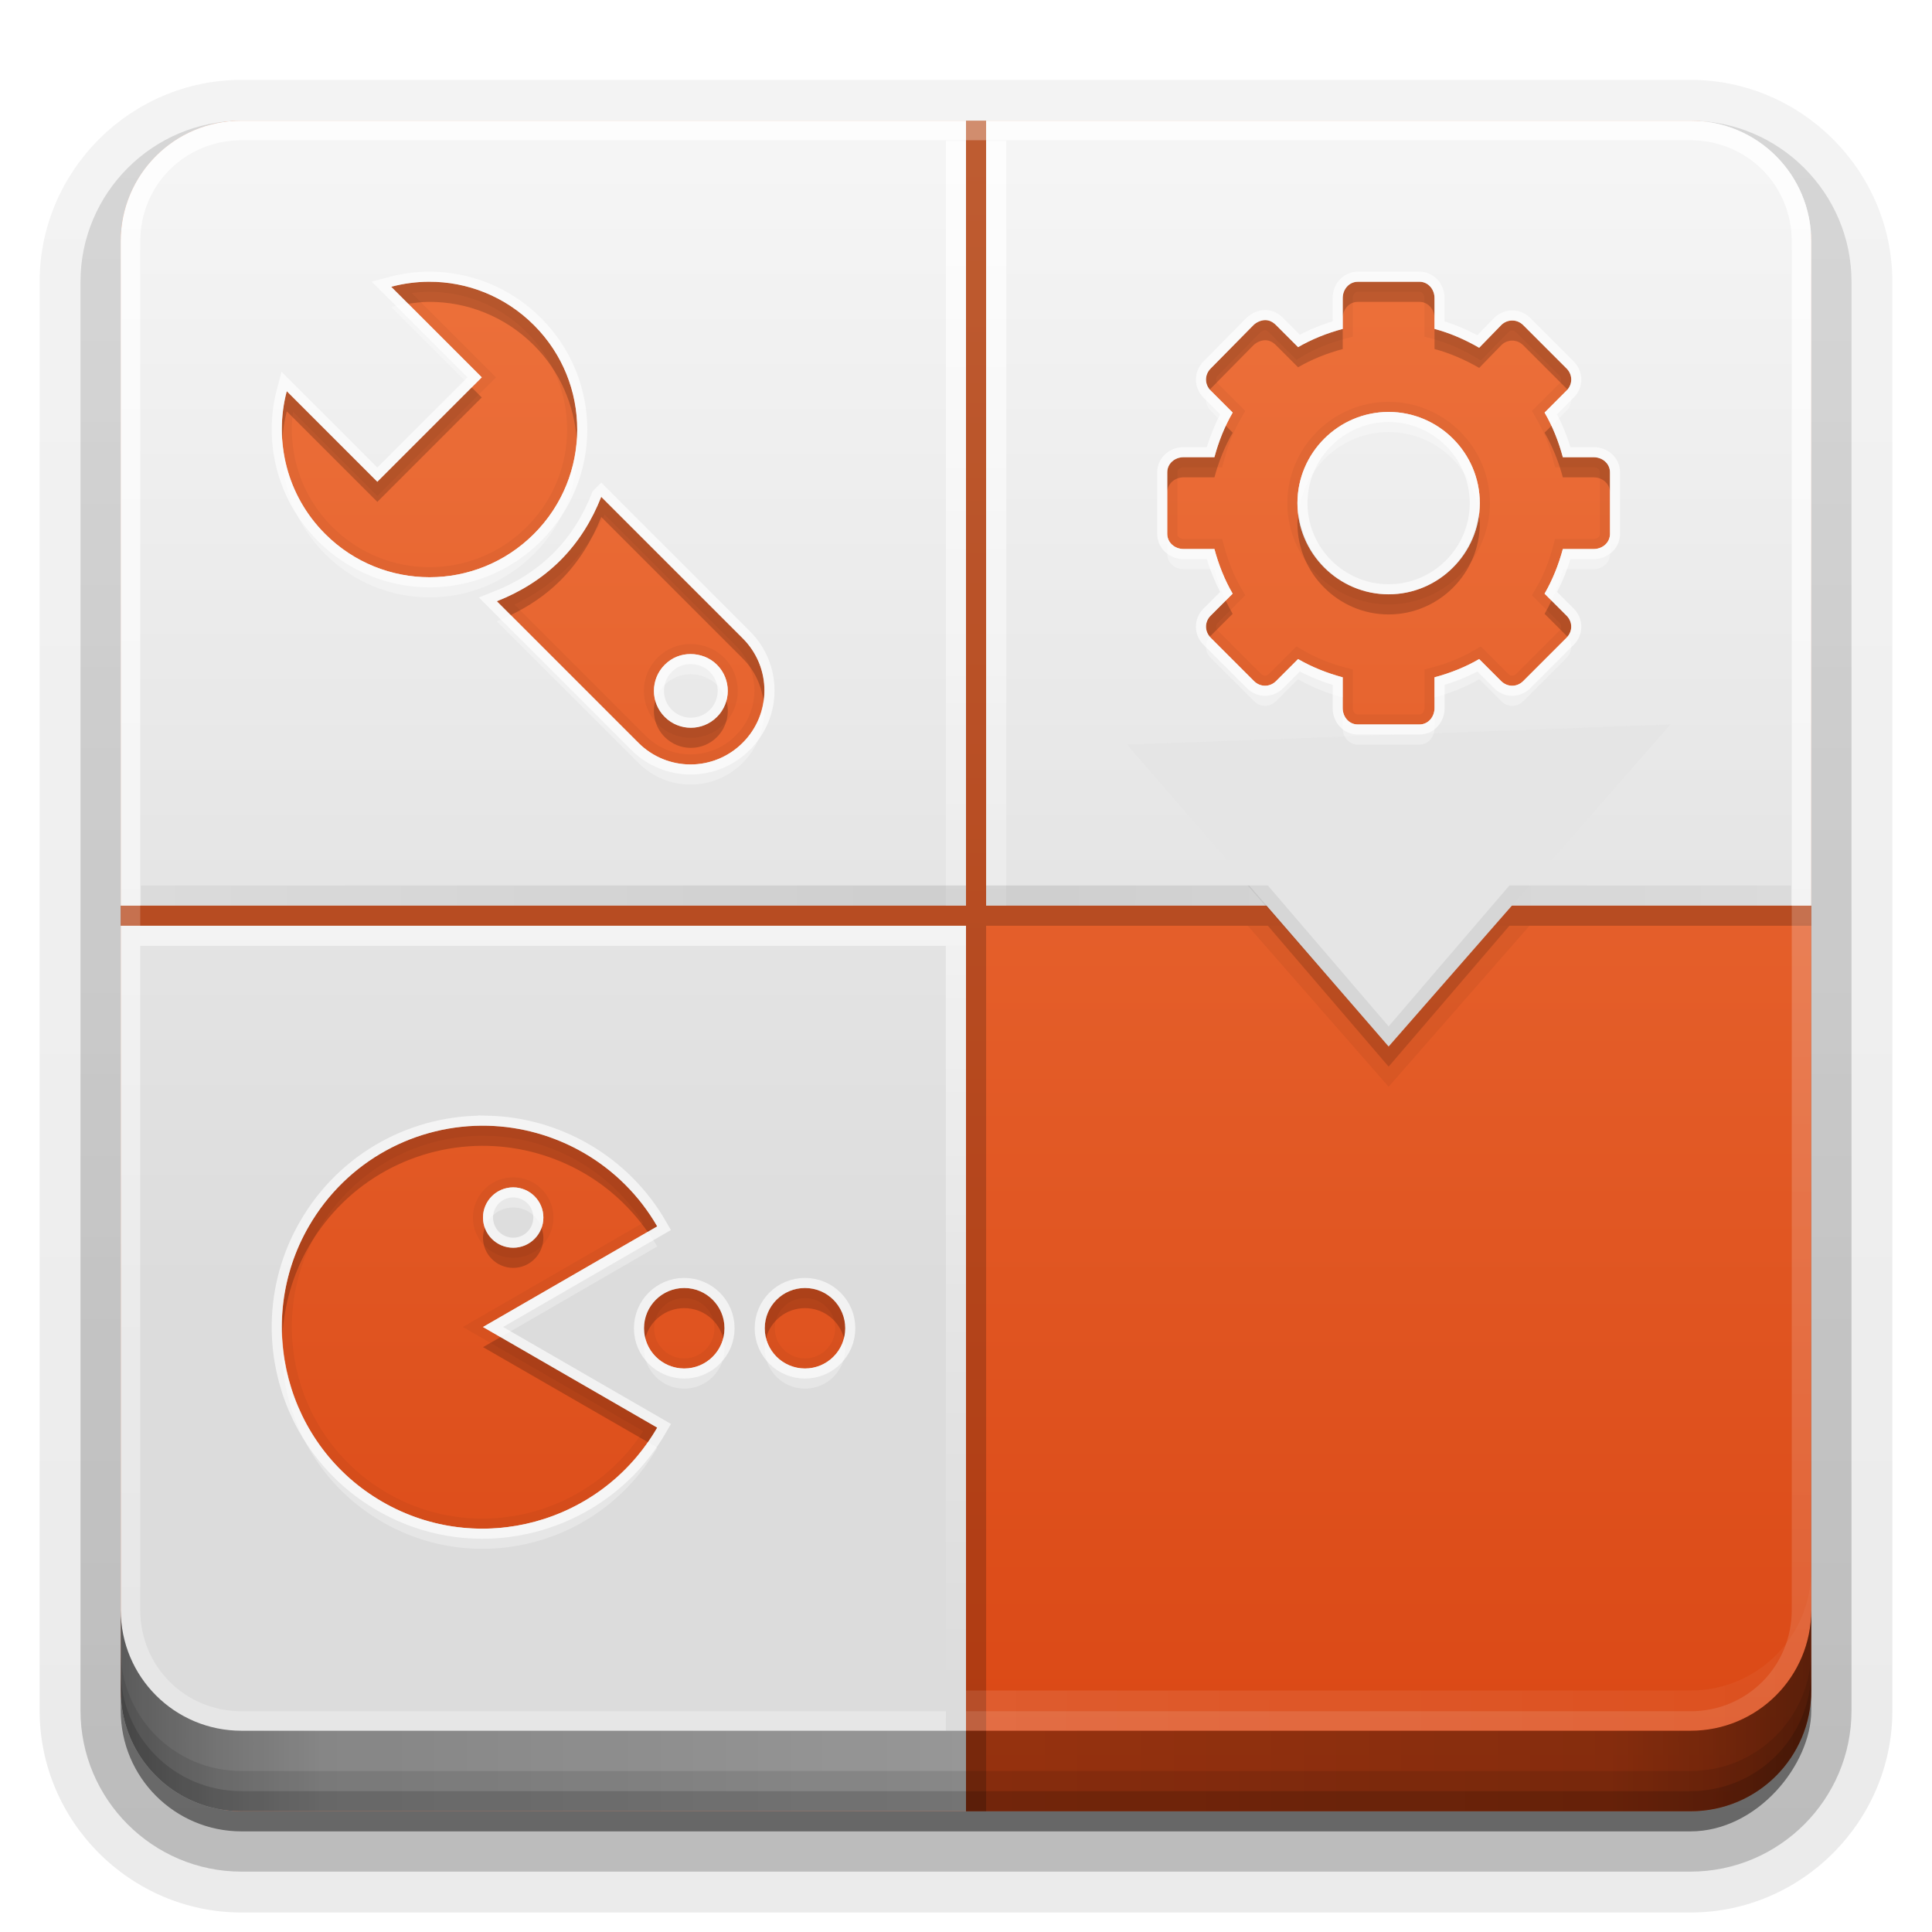 <?xml version="1.0" encoding="UTF-8" standalone="no"?>
<!-- Created with Inkscape (http://www.inkscape.org/) -->
<svg id="svg2408" xmlns:rdf="http://www.w3.org/1999/02/22-rdf-syntax-ns#" xmlns="http://www.w3.org/2000/svg" height="96" width="96" version="1.0" xmlns:cc="http://creativecommons.org/ns#" xmlns:xlink="http://www.w3.org/1999/xlink" xmlns:dc="http://purl.org/dc/elements/1.1/">
 <defs id="defs2410">
  <linearGradient id="ButtonShadow" y2="7.016" gradientUnits="userSpaceOnUse" x2="45.448" gradientTransform="scale(1.006 .994)" y1="92.54" x1="45.448">
   <stop id="stop3750" offset="0"/>
   <stop id="stop3752" style="stop-opacity:.588" offset="1"/>
  </linearGradient>
  <filter id="filter3174" color-interpolation-filters="sRGB">
   <feGaussianBlur id="feGaussianBlur3176" stdDeviation="1.71"/>
  </filter>
  <filter id="filter3794" height="1.384" width="1.384" color-interpolation-filters="sRGB" y="-.192" x="-.192">
   <feGaussianBlur id="feGaussianBlur3796" stdDeviation="5.28"/>
  </filter>
  <linearGradient id="linearGradient3613" y2="138.66" gradientUnits="userSpaceOnUse" x2="48" y1="20.221" x1="48">
   <stop id="stop3739" style="stop-color:#fff" offset="0"/>
   <stop id="stop3741" style="stop-color:#fff;stop-opacity:0" offset="1"/>
  </linearGradient>
  <linearGradient id="ButtonShadow-0" y2="7.016" gradientUnits="userSpaceOnUse" x2="45.448" gradientTransform="matrix(1.006 0 0 .994 100 0)" y1="92.54" x1="45.448">
   <stop id="stop3750-8" offset="0"/>
   <stop id="stop3752-5" style="stop-opacity:.588" offset="1"/>
  </linearGradient>
  <linearGradient id="linearGradient3780" y2="90.239" xlink:href="#ButtonShadow-0" gradientUnits="userSpaceOnUse" x2="32.251" gradientTransform="matrix(1.024 0 0 1.012 -1.143 -98.071)" y1="6.132" x1="32.251"/>
  <linearGradient id="linearGradient3721" y2="90.239" xlink:href="#ButtonShadow-0" gradientUnits="userSpaceOnUse" x2="32.251" gradientTransform="translate(0,-97)" y1="6.132" x1="32.251"/>
  <clipPath id="clipPath4355">
   <rect id="rect4357" style="fill:#fff" rx="6" ry="6" height="80" width="84" y="6" x="6"/>
  </clipPath>
  <radialGradient id="radialGradient4375" gradientUnits="userSpaceOnUse" cy="87.792" cx="48" gradientTransform="matrix(1 -6.7115e-8 8.4282e-8 1.256 110 -24.506)" r="42">
   <stop id="stop4369" style="stop-color:#fff;stop-opacity:.718" offset="0"/>
   <stop id="stop4371" style="stop-color:#fff" offset="1"/>
  </radialGradient>
  <linearGradient id="linearGradient3228" y2="88" spreadMethod="reflect" gradientUnits="userSpaceOnUse" x2="48" y1="88" x1="90">
   <stop id="stop3894" style="stop-opacity:.588" offset="0"/>
   <stop id="stop3896" style="stop-opacity:.471" offset=".118"/>
   <stop id="stop3898" style="stop-opacity:.392" offset=".238"/>
   <stop id="stop3900" style="stop-opacity:.314" offset="1"/>
  </linearGradient>
  <linearGradient id="linearGradient3083" y2="5.988" gradientUnits="userSpaceOnUse" x2="48" y1="90" x1="48">
   <stop id="stop3702-1" style="stop-color:#da4714" offset="0"/>
   <stop id="stop3704-1" style="stop-color:#ee743e" offset="1"/>
  </linearGradient>
  <linearGradient id="linearGradient3049" y2="5.988" gradientUnits="userSpaceOnUse" x2="48" gradientTransform="translate(-190)" y1="90" x1="48">
   <stop id="stop3702-6" style="stop-color:#73004b" offset="0"/>
   <stop id="stop3704-2" style="stop-color:#a20069" offset="1"/>
  </linearGradient>
  <linearGradient id="linearGradient3957" y2="44.652" spreadMethod="reflect" gradientUnits="userSpaceOnUse" x2="119.61" y1="44.5" x1="48">
   <stop id="stop3953" offset="0"/>
   <stop id="stop3955" style="stop-opacity:0" offset="1"/>
  </linearGradient>
  <linearGradient id="linearGradient3944" y2="44" xlink:href="#linearGradient4384-9" gradientUnits="userSpaceOnUse" x2="46" gradientTransform="translate(1,40)" y1="7" x1="46"/>
  <linearGradient id="linearGradient4384-9">
   <stop id="stop4386-6" style="stop-color:#fff" offset="0"/>
   <stop id="stop4388-2" style="stop-color:#fff;stop-opacity:0" offset="1"/>
  </linearGradient>
  <linearGradient id="linearGradient3940" y2="61" xlink:href="#linearGradient4384-9" gradientUnits="userSpaceOnUse" x2="46" gradientTransform="translate(3)" y1="7" x1="46"/>
  <linearGradient id="linearGradient3936" y2="61" xlink:href="#linearGradient4384-9" gradientUnits="userSpaceOnUse" x2="46" gradientTransform="translate(1)" y1="7" x1="46"/>
  <linearGradient id="linearGradient3926" y2="128" xlink:href="#linearGradient4384-9" gradientUnits="userSpaceOnUse" x2="50" y1="8" x1="50"/>
  <linearGradient id="linearGradient3868" y2="8" xlink:href="#linearGradient3856-9" gradientUnits="userSpaceOnUse" x2="72" y1="64" x1="72"/>
  <linearGradient id="linearGradient3856-9">
   <stop id="stop3858-8" style="stop-color:#dcdcdc" offset="0"/>
   <stop id="stop3860-1" style="stop-color:#f5f5f5" offset="1"/>
  </linearGradient>
  <linearGradient id="linearGradient4390" y2="-40" xlink:href="#linearGradient4384-9" gradientUnits="userSpaceOnUse" x2="48" gradientTransform="matrix(1,0,0,-1,0,92)" y1="88" x1="48"/>
  <linearGradient id="linearGradient4429" y2="82.455" xlink:href="#linearGradient4384-9" spreadMethod="reflect" gradientUnits="userSpaceOnUse" x2="112.12" y1="82" x1="48"/>
  <linearGradient id="linearGradient3973-5" y2="16.639" xlink:href="#linearGradient3856-9" gradientUnits="userSpaceOnUse" x2="71.15" gradientTransform="translate(0,70)" y1="88.221" x1="71.15"/>
  <linearGradient id="linearGradient4281" y2="16.639" xlink:href="#linearGradient3856-9" gradientUnits="userSpaceOnUse" x2="71.15" gradientTransform="matrix(.81 0 0 .81 61.984 12.721)" y1="88.221" x1="71.15"/>
  <linearGradient id="linearGradient3960" y2="8" xlink:href="#linearGradient3856-9" gradientUnits="userSpaceOnUse" x2="72" gradientTransform="translate(0,110)" y1="64" x1="72"/>
  <clipPath id="clipPath3981">
   <path id="path3983" style="display:block;fill:#f0f" d="m21.312 14c-0.629 0.003-1.263 0.087-1.875 0.25l4.5 4.5-5.188 5.188-4.5-4.5c-0.652 2.449-0.015 5.173 1.906 7.094 2.869 2.869 7.506 2.869 10.375 0s2.869-7.506 0-10.375c-1.44-1.441-3.331-2.166-5.219-2.157zm46.156 0c-0.433 0-0.75 0.372-0.75 0.812v1.531c-0.773 0.207-1.541 0.513-2.218 0.907l-1.094-1.094c-0.156-0.156-0.33-0.248-0.531-0.25s-0.441 0.097-0.594 0.25l-2.125 2.156c-0.306 0.306-0.311 0.782 0 1.094l1.094 1.094c-0.394 0.677-0.7 1.445-0.906 2.219h-1.531c-0.44 0-0.812 0.317-0.812 0.75v3.062c0 0.433 0.372 0.75 0.812 0.75h1.531c0.207 0.773 0.513 1.541 0.907 2.218l-1.094 1.094c-0.311 0.311-0.306 0.788 0 1.094l2.156 2.156c0.306 0.306 0.782 0.311 1.094 0l1.094-1.094c0.677 0.394 1.445 0.7 2.219 0.906v1.531c0 0.44 0.317 0.812 0.75 0.812h3.062c0.433 0 0.75-0.372 0.75-0.812v-1.531c0.773-0.207 1.541-0.513 2.218-0.907l1.094 1.094c0.311 0.311 0.788 0.306 1.094 0l2.156-2.156c0.306-0.306 0.311-0.782 0-1.094l-1.094-1.094c0.394-0.677 0.7-1.445 0.906-2.219h1.531c0.44 0 0.812-0.317 0.812-0.75v-3.062c0-0.433-0.372-0.75-0.812-0.75h-1.531c-0.207-0.773-0.513-1.541-0.907-2.218l1.094-1.094c0.311-0.311 0.306-0.788 0-1.094l-2.156-2.156c-0.306-0.306-0.782-0.311-1.094 0l-1.094 1.125c-0.677-0.394-1.445-0.731-2.219-0.938v-1.531c0-0.44-0.317-0.812-0.75-0.812h-3.062zm1.532 6.469c2.492 0 4.531 2.039 4.531 4.531 0 2.492-2.039 4.531-4.531 4.531-2.492 0-4.531-2.039-4.531-4.531 0-2.492 2.039-4.531 4.531-4.531zm-39.125 4.219c-0.448 1.141-1.109 2.234-2.031 3.156-0.922 0.922-2.015 1.583-3.156 2.031l7.031 7.031c1.439 1.439 3.749 1.439 5.188 0s1.439-3.749 0-5.188l-7.031-7.03zm4.437 7.812c0.47 0 0.954 0.173 1.312 0.531 0.717 0.717 0.717 1.877 0 2.594-0.717 0.717-1.877 0.717-2.594 0-0.717-0.717-0.717-1.877 0-2.594 0.359-0.358 0.811-0.531 1.281-0.531zm-10.062 23.438c-3.546-0.092-7.008 1.712-8.906 5-2.762 4.782-1.127 10.926 3.656 13.687 4.783 2.761 10.895 1.095 13.656-3.688l-8.656-5 8.656-5c-0.877-1.521-2.136-2.779-3.656-3.657-1.495-0.863-3.138-1.302-4.75-1.343zm1.25 3.062c0.828 0 1.5 0.672 1.5 1.5s-0.672 1.5-1.5 1.5-1.5-0.672-1.5-1.5 0.672-1.5 1.5-1.5zm8.5 5c-1.105 0-2 0.895-2 2s0.895 2 2 2 2-0.895 2-2-0.895-2-2-2zm6 0c-1.105 0-2 0.895-2 2s0.895 2 2 2 2-0.895 2-2-0.895-2-2-2z"/>
  </clipPath>
  <filter id="filter3985" color-interpolation-filters="sRGB">
   <feGaussianBlur id="feGaussianBlur3987" stdDeviation="0.64"/>
  </filter>
  <clipPath id="clipPath4012">
   <path id="path4014" style="color:#000000;fill:url(#linearGradient4016)" d="m12-34c-3.324 0-6 2.676-6 6v33h42v-39h-36zm37 0v39h41v-33c0-3.324-2.676-6-6-6h-35zm-27.688 8c1.888-0.009 3.778 0.716 5.219 2.156 2.869 2.869 2.869 7.506 0 10.375s-7.506 2.869-10.375 0c-1.921-1.921-2.558-4.645-1.906-7.094l4.5 4.5 5.188-5.188-4.5-4.5c0.612-0.163 1.246-0.247 1.875-0.25zm46.156 0h3.062c0.433 0 0.75 0.372 0.75 0.812v1.531c0.774 0.206 1.542 0.544 2.219 0.938l1.094-1.125c0.311-0.311 0.788-0.306 1.094 0l2.156 2.156c0.306 0.306 0.311 0.782 0 1.094l-1.093 1.095c0.394 0.677 0.7 1.445 0.906 2.219h1.531c0.44 0 0.812 0.317 0.812 0.75v3.062c0 0.433-0.372 0.75-0.812 0.75h-1.531c-0.207 0.773-0.513 1.541-0.907 2.218l1.094 1.094c0.311 0.311 0.306 0.788 0 1.094l-2.156 2.156c-0.306 0.306-0.782 0.311-1.094 0l-1.094-1.094c-0.677 0.394-1.445 0.7-2.219 0.906v1.531c0 0.44-0.317 0.812-0.75 0.812h-3.062c-0.433 0-0.75-0.372-0.75-0.812v-1.531c-0.773-0.206-1.541-0.513-2.218-0.906l-1.094 1.094c-0.311 0.311-0.788 0.306-1.094 0l-2.156-2.156c-0.306-0.306-0.311-0.782 0-1.094l1.094-1.094c-0.394-0.677-0.7-1.445-0.906-2.219h-1.531c-0.44 0-0.812-0.317-0.812-0.75v-3.062c0-0.433 0.372-0.75 0.812-0.75h1.531c0.207-0.773 0.513-1.541 0.907-2.218l-1.094-1.094c-0.311-0.311-0.306-0.788 0-1.094l2.125-2.156c0.153-0.153 0.392-0.252 0.594-0.25 0.201 0.002 0.376 0.094 0.531 0.25l1.094 1.094c0.677-0.394 1.445-0.7 2.219-0.906v-1.531c0-0.44 0.317-0.812 0.75-0.812zm1.532 6.469c-2.492 0-4.531 2.039-4.531 4.531 0 2.492 2.039 4.531 4.531 4.531 2.492 0 4.531-2.039 4.531-4.531 0-2.492-2.039-4.531-4.531-4.531zm-39.125 4.219 7.031 7.031c1.439 1.439 1.439 3.749 0 5.188s-3.749 1.439-5.188 0l-7.03-7.032c1.141-0.448 2.234-1.109 3.156-2.031s1.583-2.015 2.031-3.156zm4.437 7.812c-0.47 0-0.923 0.173-1.281 0.531-0.717 0.717-0.717 1.877 0 2.594 0.717 0.717 1.877 0.717 2.594 0 0.717-0.717 0.717-1.877 0-2.594-0.359-0.359-0.842-0.531-1.313-0.531zm-28.312 13.5v38c0 3.324 2.676 6 6 6h36v-44h-42zm18.25 9.938c1.612 0.042 3.255 0.481 4.75 1.344 1.52 0.878 2.779 2.136 3.656 3.656l-8.656 5 8.656 5c-2.761 4.782-8.873 6.448-13.656 3.687s-6.418-8.905-3.656-13.687c1.899-3.288 5.36-5.092 8.906-5zm1.25 3.062c-0.828 0-1.5 0.672-1.5 1.5s0.672 1.5 1.5 1.5 1.5-0.672 1.5-1.5-0.672-1.5-1.5-1.5zm8.5 5c1.105 0 2 0.895 2 2s-0.895 2-2 2-2-0.895-2-2 0.895-2 2-2zm6 0c1.105 0 2 0.895 2 2s-0.895 2-2 2-2-0.895-2-2 0.895-2 2-2z"/>
  </clipPath>
  <linearGradient id="linearGradient4016" y2="8" xlink:href="#linearGradient3856-9" gradientUnits="userSpaceOnUse" x2="72" gradientTransform="translate(0,-40)" y1="64" x1="72"/>
  <filter id="filter4018" color-interpolation-filters="sRGB">
   <feGaussianBlur id="feGaussianBlur4020" stdDeviation="1.599"/>
  </filter>
 </defs>
 <g id="layer2" style="display:none">
  <rect id="rect3745" style="opacity:.9;filter:url(#filter3174);fill:url(#ButtonShadow)" rx="6" ry="6" height="85" width="86" y="7" x="5"/>
 </g>
 <g id="layer3">
  <path id="path3786" style="opacity:0.08;fill:url(#linearGradient3780)" d="m12-95.031c-5.511 0-10.031 4.52-10.031 10.031v71c0 5.511 4.52 10.031 10.031 10.031h72c5.511 0 10.031-4.52 10.031-10.031v-71c0-5.511-4.52-10.031-10.031-10.031h-72z" transform="scale(1,-1)"/>
  <path id="path3778" style="opacity:.1;fill:url(#linearGradient3780)" d="m12-94.031c-4.972 0-9.031 4.06-9.031 9.031v71c0 4.972 4.06 9.031 9.031 9.031h72c4.972 0 9.031-4.06 9.031-9.031v-71c0-4.972-4.06-9.031-9.031-9.031h-72z" transform="scale(1,-1)"/>
  <path id="path3770" style="opacity:.2;fill:url(#linearGradient3780)" d="m12-93c-4.409 0-8 3.591-8 8v71c0 4.409 3.591 8 8 8h72c4.409 0 8-3.591 8-8v-71c0-4.409-3.591-8-8-8h-72z" transform="scale(1,-1)"/>
  <rect id="rect3723" style="opacity:.3;fill:url(#linearGradient3780)" transform="scale(1,-1)" rx="7" ry="7" height="85" width="86" y="-92" x="5"/>
  <rect id="rect3716" style="opacity:.45;fill:url(#linearGradient3721)" transform="scale(1,-1)" rx="6" ry="6" height="84" width="84" y="-91" x="6"/>
 </g>
 <g id="layer1">
  <rect id="rect2419-5" style="fill:url(#linearGradient3083)" rx="6" ry="6" height="84" width="84" y="6" x="6"/>
  <path id="rect4359" style="opacity:.2;fill:url(#radialGradient4375)" d="m120.78 6.125c-2.74 0.558-4.78 2.966-4.78 5.875v68c0 3.324 2.676 6 6 6h72c3.324 0 6-2.676 6-6v-68c0-2.909-2.042-5.317-4.781-5.875 2.205 0.536 3.812 2.491 3.812 4.875v68c0 2.805-2.226 5.031-5.031 5.031h-72c-2.805 0-5.031-2.226-5.031-5.031v-68c0-2.384 1.607-4.339 3.812-4.875z"/>
  <path id="path4412" style="opacity:.15" d="m6 100v1c0 3.324 2.676 6 6 6h72c3.324 0 6-2.676 6-6v-1c0 3.324-2.676 6-6 6h-72c-3.324 0-6-2.676-6-6z"/>
  <rect id="rect2419" style="fill:url(#linearGradient3049)" rx="6" ry="6" height="84" width="84" y="6" x="-184"/>
  <path id="path3659" style="color:#000000;fill:#fff" d="m72 48a24 24 0 1 1 -48 0 24 24 0 1 1 48 0z" transform="matrix(0.75 0 0 0.75 -178 12)"/>
  <path id="path3661" style="color:#000000;fill:#fff" d="m-142 16c-17.673 0-32 14.327-32 32s14.327 32 32 32 32-14.327 32-32-14.327-32-32-32zm0 8c13.255 0 24 10.745 24 24s-10.745 24-24 24-24-10.745-24-24 10.745-24 24-24z"/>
  <path id="path3921" style="opacity:0.99;color:#000000;fill:#e45e2a" d="m29-84c-1 0-5 5.373-5 12s4 12 5 12 5-5.373 5-12-4-12-5-12zm0 5c1.105 0 2 0.895 2 2s-0.895 2-2 2-2-0.895-2-2 0.895-2 2-2z"/>
  <path id="path3924" style="fill:#e4602c" d="m22.73-57s0-7 4-6l-2-5c-7 2-2 11-2 11z"/>
  <path id="path3926" style="fill:#e4602c" d="m35.25-57s0-7-4-6l2-5c7 2 2 11 2 11z"/>
 </g>
 <g id="layer5" style="display:none">
  <rect id="rect3171" style="opacity:.1;filter:url(#filter3794);stroke:#fff;stroke-linecap:round;stroke-width:.5;fill:url(#linearGradient3613)" clip-path="url(#clipPath4355)" rx="12" ry="12" height="62" width="66" y="15" x="15"/>
 </g>
 <g id="layer6">
  <path id="rect3943" style="opacity:.2;color:#000000" d="m48 6v39h-42v1h42v44h1v-44h41v-1h-41v-39h-1z"/>
  <path id="rect4414" style="opacity:.1;fill:url(#linearGradient4429)" d="m6 78v2c0 3.324 2.676 6 6 6h72c3.324 0 6-2.676 6-6v-2c0 3.324-2.676 6-6 6h-72c-3.324 0-6-2.676-6-6z"/>
  <path id="rect4377" style="opacity:.3;fill:url(#linearGradient4390)" d="m12 86c-3.324 0-6-2.676-6-6v-68c0-3.324 2.676-6 6-6h72c3.324 0 6 2.676 6 6v68c0 3.324-2.676 6-6 6zm0-0.969h72c2.805 0 5.031-2.226 5.031-5.031v-68c0-2.805-2.226-5.031-5.031-5.031h-72c-2.805 0-5.031 2.226-5.031 5.031v68c0 2.805 2.226 5.031 5.031 5.031z"/>
  <path id="path3963" style="color:#000000;fill:url(#linearGradient3868)" d="m12 6c-3.324 0-6 2.676-6 6v33h42v-39h-36zm37 0v39h41v-33c0-3.324-2.676-6-6-6h-35zm-27.688 8c1.888-0.009 3.778 0.716 5.219 2.156 2.869 2.869 2.869 7.506 0 10.375s-7.506 2.869-10.375 0c-1.921-1.921-2.558-4.644-1.906-7.093l4.5 4.5 5.188-5.188-4.5-4.5c0.612-0.163 1.246-0.247 1.875-0.25zm46.156 0h3.062c0.433 0 0.75 0.372 0.75 0.812v1.531c0.774 0.206 1.542 0.544 2.219 0.938l1.094-1.125c0.311-0.311 0.788-0.306 1.094 0l2.156 2.156c0.306 0.306 0.311 0.782 0 1.094l-1.093 1.095c0.394 0.677 0.7 1.445 0.906 2.219h1.531c0.44 0 0.812 0.317 0.812 0.75v3.062c0 0.433-0.372 0.75-0.812 0.75h-1.531c-0.207 0.773-0.513 1.541-0.907 2.218l1.094 1.094c0.311 0.311 0.306 0.788 0 1.094l-2.156 2.156c-0.306 0.306-0.782 0.311-1.094 0l-1.094-1.094c-0.677 0.394-1.445 0.7-2.219 0.906v1.531c0 0.44-0.317 0.812-0.75 0.812h-3.062c-0.433 0-0.75-0.372-0.75-0.812v-1.531c-0.773-0.207-1.541-0.513-2.218-0.907l-1.094 1.094c-0.311 0.311-0.788 0.306-1.094 0l-2.156-2.156c-0.306-0.306-0.311-0.782 0-1.094l1.094-1.094c-0.394-0.677-0.7-1.445-0.906-2.219h-1.531c-0.44 0-0.812-0.317-0.812-0.75v-3.062c0-0.433 0.372-0.75 0.812-0.75h1.531c0.207-0.773 0.513-1.541 0.907-2.218l-1.094-1.094c-0.311-0.311-0.306-0.788 0-1.094l2.125-2.156c0.153-0.153 0.392-0.252 0.594-0.25 0.201 0.002 0.376 0.094 0.531 0.25l1.094 1.094c0.677-0.394 1.445-0.7 2.219-0.906v-1.531c0-0.44 0.317-0.812 0.75-0.812zm1.532 6.469c-2.492 0-4.531 2.039-4.531 4.531 0 2.492 2.039 4.531 4.531 4.531 2.492 0 4.531-2.039 4.531-4.531 0-2.492-2.039-4.531-4.531-4.531zm-39.125 4.219 7.031 7.031c1.439 1.439 1.439 3.749 0 5.188s-3.749 1.439-5.188 0l-7.03-7.031c1.141-0.448 2.234-1.109 3.156-2.031s1.583-2.015 2.031-3.156zm4.437 7.812c-0.47 0-0.923 0.173-1.281 0.531-0.717 0.717-0.717 1.877 0 2.594 0.717 0.717 1.877 0.717 2.594 0 0.717-0.717 0.717-1.877 0-2.594-0.359-0.358-0.842-0.531-1.313-0.531zm-28.312 13.5v38c0 3.324 2.676 6 6 6h36v-44h-42zm18.25 9.938c1.612 0.042 3.255 0.481 4.75 1.344 1.52 0.878 2.779 2.136 3.656 3.656l-8.656 5 8.656 5c-2.761 4.782-8.873 6.448-13.656 3.687s-6.418-8.905-3.656-13.687c1.899-3.288 5.36-5.092 8.906-5zm1.25 3.062c-0.828 0-1.5 0.672-1.5 1.5s0.672 1.5 1.5 1.5 1.5-0.672 1.5-1.5-0.672-1.5-1.5-1.5zm8.5 5c1.105 0 2 0.895 2 2s-0.895 2-2 2-2-0.895-2-2 0.895-2 2-2zm6 0c1.105 0 2 0.895 2 2s-0.895 2-2 2-2-0.895-2-2 0.895-2 2-2z"/>
  <path id="path3920" style="opacity:.8;color:#000000;fill:url(#linearGradient3926)" d="m12 6c-3.324 0-6 2.676-6 6v33h0.969v-33c0-2.805 2.226-5.031 5.031-5.031h36v-0.969zm37 0v0.969h35c2.805 0 5.031 2.226 5.031 5.031v33h0.969v-33c0-3.324-2.676-6-6-6zm-43 40v1 33c0 3.324 2.676 6 6 6h35v-0.969h-35c-2.805 0-5.031-2.226-5.031-5.031v-33h41.031v-1h-41.031z"/>
  <rect id="rect3928" style="opacity:.8;color:#000000;fill:url(#linearGradient3936)" height="38" width="1" y="7" x="47"/>
  <rect id="rect3938" style="opacity:.8;color:#000000;fill:url(#linearGradient3940)" height="38" width="1" y="7" x="49"/>
  <rect id="rect3942" style="opacity:.5;color:#000000;fill:url(#linearGradient3944)" height="38" width="1" y="47" x="47"/>
  <path id="rect3946" style="opacity:.1;color:#000000;fill:url(#linearGradient3957)" d="m7 44v1h41v-1zm42 0v1h40v-1z"/>
  <g id="g4283">
   <path id="path3952" style="opacity:.05" d="m62 46 7 8 7-8z"/>
   <path id="path3950" style="opacity:.15" d="m63 46 6 7 6-7z"/>
   <path id="path3048" style="fill:#e5e5e5" d="m56 37 13 15 14-16z"/>
   <path id="path3948" style="opacity:0.07" d="m62 44h1l6 7 6-7h1l-7 8z"/>
  </g>
  <path id="path3990" style="opacity:.05" d="m77.375 50.938c-1.785 0-3.227 1.216-3.719 2.844-0.139-0.088-0.253-0.218-0.438-0.25-0.787-0.137-1.542-0.188-2.281-0.188-2.035 0-4.091 0.49-5.938 1.406-0.329 0.164-0.509 0.413-0.594 0.719-0.093 0.328-0.016 0.711 0.125 0.938l2.5 3.938c0.261 0.415 0.92 0.643 1.406 0.438 0.795-0.338 1.647-0.5 2.5-0.5 3.086 0 5.798 2.329 6.281 5.375 0.036 0.225 0.129 0.43 0.312 0.625s0.491 0.344 0.812 0.344h4.656c0.457 0 0.674-0.152 0.875-0.375 0.219-0.243 0.312-0.576 0.281-0.906-0.271-2.794-1.436-5.466-3.312-7.562-0.127-0.143-0.312-0.209-0.5-0.281 0.614-0.701 1-1.594 1-2.594 0-2.192-1.784-3.969-3.969-3.969zm-14.156 4.969c0.075-0.019-0.131-0.021-0.438 0.219-2.179 1.686-3.799 4.037-4.594 6.656-0.035 0.114 0.091 0.171 0.094 0.281-0.528-0.256-1.095-0.406-1.719-0.406-2.233 0-4.062 1.823-4.062 4.062s1.841 4.031 4.062 4.031c0.596 0 1.145-0.141 1.656-0.375 0.007 0.049-0.046 0.075-0.031 0.125 0.79 2.601 2.411 4.944 4.562 6.625 0.34 0.267 0.728 0.25 0.906 0.219 0.48-0.083 0.674-0.363 0.781-0.531l2.5-3.906c0.347-0.547 0.129-1.165-0.25-1.5-1.368-1.209-2.156-2.974-2.156-4.781 0-1.821 0.795-3.532 2.188-4.75 0.384-0.337 0.591-0.956 0.25-1.5l-2.5-3.969c-0.19-0.302-0.583-0.465-0.781-0.5-0.08-0.014-0.278-0.047-0.469 0zm15.125 10.812c-0.648 0.001-1.058 0.361-1.156 0.969-0.49 3.023-3.174 5.344-6.25 5.344-0.832 0-1.67-0.205-2.5-0.562-0.491-0.21-1.179 0.034-1.438 0.438l-2.531 3.938c-0.137 0.217-0.168 0.494-0.156 0.656s0.054 0.252 0.062 0.281c0.086 0.312 0.267 0.555 0.594 0.719 1.857 0.934 3.909 1.438 5.969 1.438 0.782 0 1.563-0.08 2.344-0.219 0.113-0.02 0.164-0.206 0.281-0.281 0.217 2.022 1.858 3.625 3.938 3.625 2.225 0 4.031-1.809 4.031-4.031 0-1.176-0.534-2.196-1.344-2.938 0.084-0.057 0.198-0.103 0.25-0.156 2.099-2.15 3.421-4.983 3.719-7.969 0.035-0.339-0.064-0.666-0.281-0.907-0.325-0.359-0.697-0.344-0.875-0.343h-4.656z" transform="translate(0,70)"/>
  <path id="path3984" style="opacity:.15" d="m77.389 121.83c-1.69 0-3.058 1.376-3.058 3.072s1.368 3.072 3.058 3.072 3.058-1.376 3.058-3.072-1.368-3.072-3.058-3.072zm-6.458 2.406c-1.886 0-3.798 0.478-5.517 1.332-0.061 0.03-0.099 0.085-0.118 0.15-0.019 0.066-0.015 0.135 0.021 0.193l2.481 3.942c0.063 0.1 0.191 0.143 0.299 0.097 0.918-0.39 1.871-0.58 2.834-0.58 3.541 0 6.63 2.636 7.186 6.133 0.019 0.117 0.117 0.204 0.235 0.204h4.662c0.068 0 0.136-0.025 0.182-0.075 0.046-0.051 0.07-0.114 0.064-0.183-0.251-2.595-1.356-5.107-3.101-7.056-0.079-0.088-0.211-0.097-0.31-0.032-0.704 0.456-1.502 0.698-2.31 0.698-2.356 0-4.266-1.923-4.266-4.275 0-0.001 0-0.082 0-0.086 0-0.117-0.087-0.227-0.203-0.247-0.737-0.128-1.452-0.215-2.139-0.215zm-7.485 2.578c-0.032 0.008-0.07 0.022-0.096 0.043-2.022 1.564-3.539 3.765-4.277 6.197-0.029 0.095-0.003 0.196 0.075 0.258 1.016 0.808 1.625 2.053 1.625 3.329s-0.609 2.521-1.625 3.329c-0.077 0.062-0.104 0.162-0.075 0.258 0.733 2.412 2.237 4.604 4.234 6.165 0.054 0.042 0.115 0.066 0.182 0.054 0.067-0.011 0.124-0.061 0.16-0.118l2.502-3.931c0.064-0.1 0.046-0.233-0.043-0.311-1.567-1.385-2.47-3.372-2.47-5.445 0-2.089 0.908-4.081 2.491-5.467 0.089-0.078 0.117-0.211 0.053-0.311l-2.481-3.942c-0.036-0.058-0.094-0.096-0.16-0.107-0.033-0.006-0.064-0.008-0.096 0zm-6.897 6.745c-1.729 0-3.133 1.411-3.133 3.147 0 1.736 1.404 3.136 3.133 3.136s3.133-1.4 3.133-3.136-1.404-3.147-3.133-3.147zm26.464 4.06-4.662 0.011c-0.118 0-0.227 0.088-0.246 0.204-0.563 3.471-3.644 6.09-7.175 6.09-0.974 0-1.937-0.202-2.866-0.601-0.109-0.046-0.236-0.014-0.299 0.086l-2.502 3.942c-0.036 0.058-0.04 0.127-0.021 0.193 0.018 0.066 0.057 0.12 0.118 0.15 1.733 0.871 3.663 1.332 5.571 1.332 0.708 0 1.446-0.071 2.192-0.204 0.105-0.018 0.18-0.098 0.192-0.204 0.248-2.156 2.063-3.781 4.224-3.781 0.67 0 1.359 0.17 1.978 0.494 0.094 0.049 0.203 0.033 0.278-0.043 1.953-2.001 3.188-4.638 3.464-7.411 0.007-0.068-0.018-0.132-0.064-0.183-0.046-0.051-0.114-0.075-0.182-0.075zm-5.507 8.302c-1.729 0-3.133 1.399-3.133 3.126 0 1.727 1.404 3.126 3.133 3.126s3.133-1.399 3.133-3.126c0-1.727-1.404-3.126-3.133-3.126z"/>
  <path id="path3324" style="fill:url(#linearGradient3973-5)" d="m77.389 120.83c-1.69 0-3.058 1.376-3.058 3.072s1.368 3.072 3.058 3.072 3.058-1.376 3.058-3.072-1.368-3.072-3.058-3.072zm-6.458 2.406c-1.886 0-3.798 0.478-5.517 1.332-0.061 0.03-0.099 0.085-0.118 0.15-0.019 0.066-0.015 0.135 0.021 0.193l2.481 3.942c0.063 0.1 0.191 0.143 0.299 0.097 0.918-0.39 1.871-0.58 2.834-0.58 3.541 0 6.63 2.636 7.186 6.133 0.019 0.117 0.117 0.204 0.235 0.204h4.662c0.068 0 0.136-0.025 0.182-0.075 0.046-0.051 0.07-0.114 0.064-0.183-0.251-2.595-1.356-5.107-3.101-7.056-0.079-0.088-0.211-0.097-0.31-0.032-0.704 0.456-1.502 0.698-2.31 0.698-2.356 0-4.266-1.923-4.266-4.275 0-0.001 0-0.082 0-0.086 0-0.117-0.087-0.227-0.203-0.247-0.737-0.128-1.452-0.215-2.139-0.215zm-7.485 2.578c-0.032 0.008-0.07 0.022-0.096 0.043-2.022 1.564-3.539 3.765-4.277 6.197-0.029 0.095-0.003 0.196 0.075 0.258 1.016 0.808 1.625 2.053 1.625 3.329s-0.609 2.521-1.625 3.329c-0.077 0.062-0.104 0.162-0.075 0.258 0.733 2.412 2.237 4.604 4.234 6.165 0.054 0.042 0.115 0.066 0.182 0.054 0.067-0.011 0.124-0.061 0.16-0.118l2.502-3.931c0.064-0.1 0.046-0.233-0.043-0.311-1.567-1.385-2.47-3.372-2.47-5.445 0-2.089 0.908-4.081 2.491-5.467 0.089-0.078 0.117-0.211 0.053-0.311l-2.481-3.942c-0.036-0.058-0.094-0.096-0.16-0.107-0.033-0.006-0.064-0.008-0.096 0zm-6.897 6.745c-1.729 0-3.133 1.411-3.133 3.147 0 1.736 1.404 3.136 3.133 3.136s3.133-1.4 3.133-3.136-1.404-3.147-3.133-3.147zm26.464 4.06-4.662 0.011c-0.118 0-0.227 0.088-0.246 0.204-0.563 3.471-3.644 6.09-7.175 6.09-0.974 0-1.937-0.202-2.866-0.601-0.109-0.046-0.236-0.014-0.299 0.086l-2.502 3.942c-0.036 0.058-0.04 0.127-0.021 0.193 0.018 0.066 0.057 0.12 0.118 0.15 1.733 0.871 3.663 1.332 5.571 1.332 0.708 0 1.446-0.071 2.192-0.204 0.105-0.018 0.18-0.098 0.192-0.204 0.248-2.156 2.063-3.781 4.224-3.781 0.67 0 1.359 0.17 1.978 0.494 0.094 0.049 0.203 0.033 0.278-0.043 1.953-2.001 3.188-4.638 3.464-7.411 0.007-0.068-0.018-0.132-0.064-0.183-0.046-0.051-0.114-0.075-0.182-0.075zm-5.507 8.302c-1.729 0-3.133 1.399-3.133 3.126 0 1.727 1.404 3.126 3.133 3.126s3.133-1.399 3.133-3.126c0-1.727-1.404-3.126-3.133-3.126z"/>
  <path id="path3923" style="color:#000000;fill:#e45e2a" d="m-64 14c-6.627 0-12 5.373-12 12s5.373 12 12 12 12-5.373 12-12-5.373-12-12-12zm0 3c4.971 0 9 4.029 9 9s-4.029 9-9 9-9-4.029-9-9 4.029-9 9-9zm0 2.25c-3.728 0-6.75 3.022-6.75 6.75s3.022 6.75 6.75 6.75 6.75-3.022 6.75-6.75-3.022-6.75-6.75-6.75z"/>
  <path id="path3975" style="opacity:.3;fill:#fff" d="m77.375 120.84c-1.69 0-3.031 1.367-3.031 3.062 0 0.17 0.036 0.337 0.062 0.5 0.237-1.459 1.448-2.562 2.969-2.562 1.52 0 2.763 1.104 3 2.562 0.026-0.163 0.062-0.33 0.062-0.5 0-1.696-1.373-3.062-3.062-3.062zm-6.437 2.41c-1.886 0-3.812 0.459-5.531 1.312-0.061 0.03-0.107 0.09-0.125 0.156-0.019 0.066-0.005 0.13 0.031 0.188l0.344 0.562c1.657-0.781 3.482-1.218 5.281-1.219 0.687 0 1.388 0.059 2.125 0.188 0.116 0.02 0.219 0.133 0.219 0.25 0 0.004 0 0.093 0 0.094 0 2.352 1.894 4.281 4.25 4.281 0.808 0 1.609-0.262 2.312-0.719 0.1-0.065 0.234-0.026 0.312 0.062 1.569 1.753 2.621 3.936 3 6.25 0.011-0.008 0.022-0.021 0.031-0.031 0.046-0.051 0.069-0.119 0.062-0.188-0.251-2.595-1.349-5.082-3.094-7.031-0.079-0.088-0.213-0.127-0.312-0.062-0.704 0.456-1.505 0.719-2.312 0.719-2.356 0-4.25-1.929-4.25-4.281 0-0.001 0-0.09 0-0.094 0-0.117-0.103-0.23-0.219-0.25-0.737-0.128-1.438-0.188-2.125-0.188zm-7.5 2.562c-0.032 0.008-0.067 0.011-0.094 0.031-2.022 1.564-3.543 3.786-4.281 6.219-0.029 0.095 0.016 0.188 0.094 0.25 0.048 0.038 0.079 0.085 0.125 0.125 0.796-2.183 2.215-4.164 4.062-5.594 0.026-0.021 0.061-0.023 0.094-0.031 0.032-0.008 0.06-0.006 0.094 0 0.067 0.012 0.12 0.036 0.156 0.094l2.219 3.5c0.076-0.072 0.14-0.15 0.219-0.219 0.089-0.078 0.126-0.212 0.062-0.312l-2.5-3.969c-0.036-0.058-0.089-0.082-0.156-0.094-0.033-0.006-0.061-0.008-0.094 0zm-6.875 6.75c-1.729 0-3.156 1.42-3.156 3.156 0 0.174 0.035 0.334 0.062 0.5 0.234-1.505 1.53-2.656 3.094-2.656 1.564 0 2.829 1.151 3.062 2.656 0.027-0.166 0.062-0.326 0.062-0.5 0-1.736-1.396-3.156-3.125-3.156zm7.094 3.562c-0.012 0.172-0.031 0.326-0.031 0.5 0 1.962 0.835 3.848 2.25 5.219l0.281-0.438c0.064-0.1 0.027-0.234-0.062-0.312-1.442-1.275-2.306-3.077-2.438-4.969zm-2.907 0.04c-0.137 1.093-0.712 2.111-1.594 2.812-0.077 0.062-0.123 0.155-0.094 0.25 0.063 0.208 0.144 0.42 0.219 0.625 0.931-0.809 1.5-2.003 1.5-3.219 0-0.16-0.013-0.311-0.031-0.469zm17.594 0.469c-0.118 0-0.231 0.102-0.25 0.219-0.563 3.471-3.625 6.094-7.156 6.094-0.974 0-1.947-0.226-2.875-0.625-0.109-0.046-0.217-0.006-0.281 0.094l-2.532 3.93c-0.036 0.058-0.018 0.121 0 0.188 0.018 0.066 0.064 0.126 0.125 0.156 0.072 0.036 0.147 0.059 0.219 0.094l2.188-3.375c0.064-0.1 0.173-0.14 0.281-0.094 0.928 0.399 1.901 0.625 2.875 0.625 3.531 0 6.593-2.623 7.156-6.094 0.019-0.116 0.132-0.219 0.25-0.219h4.656c0.058-0 0.112 0.026 0.156 0.062 0.046-0.27 0.067-0.54 0.094-0.812 0.007-0.068-0.017-0.137-0.062-0.188-0.046-0.051-0.12-0.063-0.188-0.062h-4.656zm-0.844 8.28c-1.729 0-3.125 1.398-3.125 3.125 0 0.165 0.038 0.342 0.062 0.5 0.243-1.485 1.506-2.625 3.062-2.625s2.819 1.14 3.062 2.625c0.025-0.158 0.062-0.335 0.062-0.5 0-1.727-1.396-3.125-3.125-3.125z"/>
  <path id="path3907" style="fill:#e45e2a" d="m-15.735 13.461c-1.397 0-2.527 1.137-2.527 2.539 0 1.402 1.131 2.539 2.527 2.539s2.527-1.137 2.527-2.539c0-1.402-1.131-2.539-2.527-2.539zm-5.338 1.988c-1.559 0-3.139 0.395-4.56 1.101-0.051 0.025-0.082 0.07-0.097 0.124-0.015 0.054-0.012 0.112 0.018 0.16l2.05 3.258c0.052 0.083 0.158 0.118 0.247 0.08 0.759-0.322 1.546-0.479 2.342-0.479 2.927 0 5.48 2.178 5.939 5.069 0.015 0.097 0.097 0.169 0.194 0.169h3.853c0.056 0 0.112-0.02 0.15-0.062 0.038-0.042 0.058-0.094 0.053-0.151-0.208-2.145-1.121-4.221-2.563-5.832-0.065-0.073-0.174-0.08-0.256-0.027-0.582 0.377-1.241 0.577-1.909 0.577-1.947 0-3.526-1.589-3.526-3.533 0-0.001 0-0.068 0-0.071 0-0.097-0.072-0.188-0.168-0.204-0.609-0.106-1.2-0.178-1.768-0.178zm-6.186 2.131c-0.027 0.007-0.058 0.018-0.08 0.036-1.671 1.293-2.925 3.111-3.535 5.122-0.024 0.079-0.003 0.162 0.062 0.213 0.84 0.668 1.343 1.697 1.343 2.752 0 1.055-0.503 2.084-1.343 2.752-0.064 0.051-0.086 0.134-0.062 0.213 0.605 1.994 1.849 3.805 3.5 5.095 0.044 0.035 0.095 0.054 0.15 0.044 0.055-0.009 0.102-0.05 0.133-0.098l2.068-3.249c0.053-0.083 0.038-0.192-0.035-0.257-1.296-1.145-2.042-2.787-2.042-4.501 0-1.727 0.75-3.373 2.059-4.518 0.074-0.065 0.097-0.174 0.044-0.257l-2.05-3.258c-0.03-0.048-0.077-0.079-0.133-0.089-0.028-0.005-0.053-0.007-0.08 0zm-5.7 5.575c-1.429 0-2.589 1.166-2.589 2.601 0 1.435 1.16 2.592 2.589 2.592 1.429 0 2.589-1.157 2.589-2.592s-1.16-2.601-2.589-2.601zm21.873 3.356-3.853 0.009c-0.097 0-0.188 0.072-0.203 0.169-0.465 2.869-3.011 5.033-5.93 5.033-0.805 0-1.601-0.167-2.369-0.497-0.09-0.038-0.195-0.011-0.247 0.071l-2.068 3.258c-0.03 0.048-0.033 0.105-0.018 0.16 0.015 0.054 0.047 0.099 0.097 0.124 1.432 0.72 3.028 1.101 4.604 1.101 0.585 0 1.195-0.059 1.812-0.169 0.087-0.015 0.149-0.081 0.159-0.169 0.205-1.782 1.706-3.125 3.491-3.125 0.553 0 1.123 0.14 1.635 0.408 0.078 0.041 0.168 0.028 0.23-0.036 1.614-1.653 2.635-3.833 2.863-6.125 0.006-0.056-0.015-0.109-0.053-0.151-0.038-0.042-0.094-0.062-0.15-0.062zm-4.551 6.862c-1.429 0-2.589 1.156-2.589 2.583s1.16 2.583 2.589 2.583c1.429 0 2.589-1.156 2.589-2.583s-1.16-2.583-2.589-2.583z"/>
  <path id="path3929" style="fill:#f00" d="m106 22.462c0-7.538 5.637-9.684 9.846-9.846 4.21-0.162 9.15 1.384 9.15 7.384s-5.797 6.114-5.462 8.615c0.33 2.502 2.46 1.385 2.46 4.385 0 2-2.385 3-6 3s-10-4-10-13.538z"/>
  <path id="path3931" style="opacity:0.99;color:#000000;fill:#fff" d="m30 33a2 1 0 1 1 -4 0 2 1 0 1 1 4 0z" transform="matrix(1.458 .355 -.473 1.943 91.885 -41.77)"/>
  <path id="path3955" style="display:block;fill:#e45d28" d="m177.48 14c-0.433 0-0.773 0.362-0.773 0.802v1.547c-0.774 0.206-1.529 0.523-2.206 0.917l-1.089-1.117c-0.156-0.156-0.343-0.227-0.544-0.229-0.201-0.002-0.42 0.076-0.573 0.229l-2.148 2.148c-0.306 0.306-0.311 0.806 0 1.117l1.117 1.089c-0.394 0.677-0.71 1.432-0.917 2.206h-1.547c-0.44 0-0.802 0.341-0.802 0.773v3.037c0 0.433 0.362 0.773 0.802 0.773h1.547c0.206 0.774 0.523 1.529 0.917 2.206l-1.117 1.089c-0.311 0.311-0.306 0.811 0 1.117l2.148 2.148c0.306 0.306 0.806 0.311 1.117 0l1.089-1.117c0.677 0.394 1.432 0.71 2.206 0.917v1.547c0 0.44 0.341 0.802 0.773 0.802h3.037c0.433 0 0.773-0.362 0.773-0.802v-1.547c0.774-0.206 1.529-0.523 2.206-0.917l1.089 1.117c0.311 0.311 0.811 0.306 1.117 0l2.148-2.148c0.306-0.306 0.311-0.806 0-1.117l-1.117-1.089c0.394-0.677 0.71-1.432 0.917-2.206h1.547c0.44 0 0.802-0.341 0.802-0.773v-3.037c0-0.433-0.362-0.773-0.802-0.773h-1.547c-0.206-0.774-0.523-1.529-0.917-2.206l1.117-1.089c0.311-0.311 0.306-0.811 0-1.117l-2.148-2.148c-0.306-0.306-0.806-0.311-1.117 0l-1.089 1.117c-0.677-0.394-1.432-0.71-2.206-0.917v-1.547c0-0.44-0.34-0.802-0.77-0.802h-3.037zm1.52 6.474c2.492 0 4.526 2.034 4.526 4.526 0 2.492-2.034 4.526-4.526 4.526-2.492 0-4.526-2.034-4.526-4.526 0-2.492 2.034-4.526 4.526-4.526z"/>
  <path id="path3957" style="opacity:0.99;color:#000000;fill:#e45d28" d="m134.25 55.938c-3.546-0.092-7.008 1.712-8.906 5-2.761 4.783-1.127 10.926 3.656 13.688 4.783 2.761 10.895 1.095 13.656-3.688l-8.656-5 8.656-5c-0.88-1.521-2.14-2.779-3.66-3.657-1.49-0.863-3.14-1.302-4.75-1.343zm1.25 3.062c0.828 0 1.5 0.672 1.5 1.5s-0.672 1.5-1.5 1.5-1.5-0.672-1.5-1.5 0.672-1.5 1.5-1.5zm8.5 5c-1.105 0-2 0.895-2 2s0.895 2 2 2 2-0.895 2-2-0.895-2-2-2zm6 0c-1.105 0-2 0.895-2 2s0.895 2 2 2 2-0.895 2-2-0.895-2-2-2z"/>
  <path id="path3959" style="opacity:0.99;color:#000000;fill:#e45e2a" d="m127.39 14c-0.794 0.61-0.702 7.31 3.333 12.568 0.879 1.146 1.865 2.113 2.889 2.943-3.992 5.749 5.224 9.738 5.224 9.738s-3.989-5.227-0.742-7.033c1.967 0.842 3.541 1.103 3.906 0.824 0.365-0.28 0.52-1.868 0.215-3.986 2.585-2.641 6.576 2.556 6.576 2.556s-1.467-9.916-8.03-7.586c-0.536-1.205-1.216-2.407-2.095-3.553-4.03-5.257-10.48-7.081-11.28-6.471zm3.044 3.967c0.878-0.673 2.134-0.509 2.806 0.368 0.672 0.876 0.506 2.133-0.371 2.806-0.878 0.673-2.134 0.509-2.806-0.368-0.672-0.876-0.506-2.133 0.371-2.806z"/>
  <path id="path4273" style="opacity:.05" d="m77.375 50.938c-1.785 0-3.227 1.216-3.719 2.844-0.139-0.088-0.253-0.218-0.438-0.25-0.787-0.137-1.542-0.188-2.281-0.188-2.035 0-4.091 0.49-5.938 1.406-0.329 0.164-0.509 0.413-0.594 0.719-0.093 0.328-0.016 0.711 0.125 0.938l2.5 3.938c0.261 0.415 0.92 0.643 1.406 0.438 0.795-0.338 1.647-0.5 2.5-0.5 3.086 0 5.798 2.329 6.281 5.375 0.036 0.225 0.129 0.43 0.312 0.625s0.491 0.344 0.812 0.344h4.656c0.457 0 0.674-0.152 0.875-0.375 0.219-0.243 0.312-0.576 0.281-0.906-0.271-2.794-1.436-5.466-3.312-7.562-0.127-0.143-0.312-0.209-0.5-0.281 0.614-0.701 1-1.594 1-2.594 0-2.192-1.784-3.969-3.969-3.969zm-14.156 4.969c0.075-0.019-0.131-0.021-0.438 0.219-2.179 1.686-3.799 4.037-4.594 6.656-0.035 0.114 0.091 0.171 0.094 0.281-0.528-0.256-1.095-0.406-1.719-0.406-2.233 0-4.062 1.823-4.062 4.062s1.841 4.031 4.062 4.031c0.596 0 1.145-0.141 1.656-0.375 0.007 0.049-0.046 0.075-0.031 0.125 0.79 2.601 2.411 4.944 4.562 6.625 0.34 0.267 0.728 0.25 0.906 0.219 0.48-0.083 0.674-0.363 0.781-0.531l2.5-3.906c0.347-0.547 0.129-1.165-0.25-1.5-1.368-1.209-2.156-2.974-2.156-4.781 0-1.821 0.795-3.532 2.188-4.75 0.384-0.337 0.591-0.956 0.25-1.5l-2.5-3.969c-0.19-0.302-0.583-0.465-0.781-0.5-0.08-0.014-0.278-0.047-0.469 0zm15.125 10.812c-0.648 0.001-1.058 0.361-1.156 0.969-0.49 3.023-3.174 5.344-6.25 5.344-0.832 0-1.67-0.205-2.5-0.562-0.491-0.21-1.179 0.034-1.438 0.438l-2.531 3.938c-0.137 0.217-0.168 0.494-0.156 0.656s0.054 0.252 0.062 0.281c0.086 0.312 0.267 0.555 0.594 0.719 1.857 0.934 3.909 1.438 5.969 1.438 0.782 0 1.563-0.08 2.344-0.219 0.113-0.02 0.164-0.206 0.281-0.281 0.217 2.022 1.858 3.625 3.938 3.625 2.225 0 4.031-1.809 4.031-4.031 0-1.176-0.534-2.196-1.344-2.938 0.084-0.057 0.198-0.103 0.25-0.156 2.099-2.15 3.421-4.983 3.719-7.969 0.035-0.339-0.064-0.666-0.281-0.907-0.325-0.359-0.697-0.344-0.875-0.343h-4.656z" transform="matrix(.81 0 0 .81 61.984 12.721)"/>
  <path id="path4275" style="opacity:.15" d="m124.67 54.702c-1.369 0-2.477 1.114-2.477 2.488 0 1.374 1.108 2.488 2.477 2.488s2.477-1.114 2.477-2.488c0-1.374-1.108-2.488-2.477-2.488zm-5.231 1.949c-1.528 0-3.076 0.387-4.469 1.079-0.05 0.025-0.08 0.068-0.095 0.122-0.015 0.053-0.012 0.11 0.017 0.157l2.009 3.193c0.051 0.081 0.154 0.116 0.242 0.078 0.744-0.316 1.515-0.47 2.295-0.47 2.868 0 5.37 2.135 5.82 4.967 0.015 0.095 0.095 0.165 0.191 0.165h3.776c0.055 0 0.11-0.02 0.147-0.061 0.037-0.041 0.057-0.093 0.052-0.148-0.204-2.102-1.098-4.137-2.512-5.716-0.064-0.072-0.171-0.078-0.251-0.026-0.57 0.37-1.217 0.565-1.871 0.565-1.908 0-3.455-1.557-3.456-3.462 0-0.001 0-0.066 0-0.07 0-0.095-0.071-0.184-0.165-0.2-0.597-0.104-1.176-0.174-1.732-0.174zm-6.063 2.088c-0.026 0.006-0.057 0.018-0.078 0.035-1.638 1.267-2.866 3.049-3.464 5.02-0.023 0.077-0.002 0.159 0.061 0.209 0.823 0.655 1.316 1.663 1.316 2.697 0 1.034-0.493 2.042-1.316 2.697-0.063 0.05-0.084 0.132-0.061 0.209 0.593 1.954 1.812 3.729 3.43 4.994 0.043 0.034 0.093 0.053 0.147 0.043 0.054-0.009 0.1-0.049 0.13-0.096l2.027-3.184c0.052-0.081 0.038-0.188-0.035-0.252-1.27-1.122-2.001-2.731-2.001-4.411 0-1.692 0.735-3.306 2.018-4.428 0.072-0.064 0.095-0.171 0.043-0.252l-2.009-3.193c-0.029-0.047-0.076-0.077-0.13-0.087-0.027-0.005-0.052-0.006-0.078 0zm-5.586 5.463c-1.401 0-2.538 1.143-2.538 2.549 0 1.406 1.137 2.54 2.538 2.54s2.538-1.134 2.538-2.54c0-1.406-1.137-2.549-2.538-2.549zm21.436 3.288-3.776 0.009c-0.095 0-0.184 0.071-0.199 0.165-0.456 2.812-2.951 4.933-5.811 4.933-0.789 0-1.569-0.164-2.321-0.487-0.088-0.038-0.191-0.011-0.242 0.07l-2.027 3.193c-0.029 0.047-0.032 0.103-0.017 0.157 0.015 0.053 0.046 0.097 0.095 0.122 1.404 0.706 2.967 1.079 4.512 1.079 0.573 0 1.171-0.058 1.776-0.165 0.085-0.015 0.146-0.08 0.156-0.165 0.201-1.746 1.671-3.062 3.421-3.062 0.542 0 1.101 0.138 1.602 0.4 0.076 0.04 0.165 0.027 0.225-0.035 1.582-1.62 2.582-3.757 2.806-6.003 0.006-0.055-0.015-0.107-0.052-0.148-0.037-0.041-0.092-0.061-0.147-0.061zm-4.46 6.725c-1.401 0-2.538 1.133-2.538 2.532s1.137 2.532 2.538 2.532 2.538-1.133 2.538-2.532-1.137-2.532-2.538-2.532z"/>
  <path id="path4277" style="fill:url(#linearGradient4281)" d="m124.67 53.892c-1.369 0-2.477 1.114-2.477 2.488 0 1.374 1.108 2.488 2.477 2.488s2.477-1.114 2.477-2.488c0-1.374-1.108-2.488-2.477-2.488zm-5.231 1.949c-1.528 0-3.076 0.387-4.469 1.079-0.05 0.025-0.08 0.068-0.095 0.122-0.015 0.053-0.012 0.11 0.017 0.157l2.009 3.193c0.051 0.081 0.154 0.116 0.242 0.078 0.744-0.316 1.515-0.47 2.295-0.47 2.868 0 5.37 2.135 5.82 4.967 0.015 0.095 0.095 0.165 0.191 0.165h3.776c0.055 0 0.11-0.02 0.147-0.061 0.037-0.041 0.057-0.093 0.052-0.148-0.204-2.102-1.098-4.137-2.512-5.716-0.064-0.072-0.171-0.078-0.251-0.026-0.57 0.37-1.217 0.565-1.871 0.565-1.908 0-3.455-1.557-3.456-3.462 0-0.001 0-0.066 0-0.07 0-0.095-0.071-0.184-0.165-0.2-0.597-0.104-1.176-0.174-1.732-0.174zm-6.063 2.088c-0.026 0.006-0.057 0.018-0.078 0.035-1.638 1.267-2.866 3.049-3.464 5.02-0.023 0.077-0.002 0.159 0.061 0.209 0.823 0.655 1.316 1.663 1.316 2.697 0 1.034-0.493 2.042-1.316 2.697-0.063 0.05-0.084 0.132-0.061 0.209 0.593 1.954 1.812 3.729 3.43 4.994 0.043 0.034 0.093 0.053 0.147 0.043 0.054-0.009 0.1-0.049 0.13-0.096l2.027-3.184c0.052-0.081 0.038-0.188-0.035-0.252-1.27-1.122-2.001-2.731-2.001-4.411 0-1.692 0.735-3.306 2.018-4.428 0.072-0.064 0.095-0.171 0.043-0.252l-2.009-3.193c-0.029-0.047-0.076-0.077-0.13-0.087-0.027-0.005-0.052-0.006-0.078 0zm-5.586 5.463c-1.401 0-2.538 1.143-2.538 2.549 0 1.406 1.137 2.54 2.538 2.54s2.538-1.134 2.538-2.54c0-1.406-1.137-2.549-2.538-2.549zm21.436 3.288-3.776 0.009c-0.095 0-0.184 0.071-0.199 0.165-0.456 2.812-2.951 4.933-5.811 4.933-0.789 0-1.569-0.164-2.321-0.487-0.088-0.038-0.191-0.011-0.242 0.07l-2.027 3.193c-0.029 0.047-0.032 0.103-0.017 0.157 0.015 0.053 0.046 0.097 0.095 0.122 1.404 0.706 2.967 1.079 4.512 1.079 0.573 0 1.171-0.058 1.776-0.165 0.085-0.015 0.146-0.08 0.156-0.165 0.201-1.746 1.671-3.062 3.421-3.062 0.542 0 1.101 0.138 1.602 0.4 0.076 0.04 0.165 0.027 0.225-0.035 1.582-1.62 2.582-3.757 2.806-6.003 0.006-0.055-0.015-0.107-0.052-0.148-0.037-0.041-0.092-0.061-0.147-0.061zm-4.46 6.725c-1.401 0-2.538 1.133-2.538 2.532s1.137 2.532 2.538 2.532 2.538-1.133 2.538-2.532-1.137-2.532-2.538-2.532z"/>
  <path id="path4279" style="opacity:.3;fill:#fff" d="m124.66 53.903c-1.369 0-2.455 1.107-2.455 2.481 0 0.138 0.029 0.273 0.051 0.405 0.192-1.181 1.173-2.076 2.405-2.076s2.238 0.894 2.43 2.076c0.021-0.132 0.051-0.267 0.051-0.405 0-1.374-1.112-2.481-2.481-2.481zm-5.214 1.949c-1.528 0-3.087 0.372-4.48 1.063-0.05 0.025-0.086 0.073-0.101 0.127-0.015 0.053-0.004 0.105 0.025 0.152l0.278 0.456c1.342-0.633 2.82-0.987 4.278-0.987 0.556 0 1.125 0.048 1.721 0.152 0.094 0.016 0.177 0.108 0.177 0.203 0 0.003 0 0.075 0 0.076 0 1.905 1.534 3.468 3.442 3.468 0.654 0 1.303-0.212 1.873-0.582 0.081-0.052 0.189-0.021 0.253 0.051 1.271 1.42 2.123 3.188 2.43 5.062 0.009-0.006 0.018-0.017 0.025-0.025 0.037-0.041 0.056-0.097 0.051-0.152-0.204-2.102-1.092-4.116-2.506-5.695-0.064-0.072-0.172-0.103-0.253-0.051-0.57 0.37-1.219 0.582-1.873 0.582-1.908 0-3.442-1.563-3.442-3.468 0-0.001 0-0.073 0-0.076 0-0.095-0.084-0.186-0.177-0.203-0.597-0.104-1.165-0.152-1.721-0.152zm-6.075 2.076c-0.026 0.006-0.054 0.009-0.076 0.025-1.638 1.267-2.87 3.067-3.468 5.037-0.023 0.077 0.013 0.152 0.076 0.203 0.039 0.031 0.064 0.069 0.101 0.101 0.644-1.768 1.794-3.373 3.291-4.531 0.021-0.017 0.05-0.019 0.076-0.025 0.026-0.006 0.049-0.005 0.076 0 0.054 0.01 0.097 0.029 0.127 0.076l1.797 2.835c0.061-0.058 0.113-0.121 0.177-0.177 0.072-0.064 0.102-0.171 0.051-0.253l-2.025-3.215c-0.029-0.047-0.072-0.066-0.127-0.076-0.027-0.005-0.05-0.006-0.076 0zm-5.569 5.467c-1.401 0-2.557 1.151-2.557 2.557 0 0.141 0.029 0.27 0.051 0.405 0.189-1.219 1.239-2.151 2.506-2.151s2.291 0.932 2.481 2.151c0.022-0.135 0.051-0.264 0.051-0.405 0-1.406-1.13-2.557-2.531-2.557zm5.746 2.886c-0.01 0.139-0.025 0.264-0.025 0.405 0 1.59 0.676 3.117 1.823 4.227l0.228-0.354c0.052-0.081 0.022-0.189-0.051-0.253-1.168-1.032-1.868-2.492-1.974-4.025zm-2.354 0.025c-0.111 0.885-0.577 1.71-1.291 2.278-0.063 0.05-0.099 0.125-0.076 0.203 0.051 0.169 0.117 0.34 0.177 0.506 0.754-0.655 1.215-1.622 1.215-2.607 0-0.129-0.01-0.252-0.025-0.38zm14.251 0.38c-0.095 0-0.187 0.083-0.203 0.177-0.456 2.812-2.936 4.936-5.796 4.936-0.789 0-1.577-0.183-2.329-0.506-0.088-0.038-0.176-0.005-0.228 0.076l-2.05 3.189c-0.029 0.047-0.015 0.098 0 0.152 0.015 0.053 0.052 0.102 0.101 0.127 0.058 0.029 0.119 0.048 0.177 0.076l1.772-2.734c0.052-0.081 0.14-0.114 0.228-0.076 0.752 0.324 1.54 0.506 2.329 0.506 2.86 0 5.341-2.124 5.796-4.936 0.015-0.094 0.107-0.177 0.203-0.177h3.772c0.047-0 0.091 0.021 0.127 0.051 0.037-0.219 0.054-0.437 0.076-0.658 0.006-0.055-0.013-0.111-0.051-0.152-0.037-0.041-0.097-0.051-0.152-0.051h-3.772zm-0.683 6.708c-1.401 0-2.531 1.132-2.531 2.531 0 0.134 0.031 0.277 0.051 0.405 0.197-1.203 1.22-2.126 2.481-2.126s2.283 0.923 2.481 2.126c0.02-0.128 0.051-0.271 0.051-0.405 0-1.399-1.13-2.531-2.531-2.531z"/>
  <path id="path3956" style="color:#000000;fill:url(#linearGradient3960)" d="m12 116c-3.324 0-6 2.676-6 6v33h42v-39zm37 0v39h41v-33c0-3.324-2.676-6-6-6zm-43 40v38c0 3.324 2.676 6 6 6h36v-44z"/>
  <path id="path3958" style="display:block;fill:#e45d28" d="m21.312 124c-0.629 0.003-1.263 0.087-1.875 0.25l4.5 4.5-5.188 5.188-4.5-4.5c-0.652 2.449-0.015 5.173 1.906 7.094 2.869 2.869 7.506 2.869 10.375 0s2.869-7.506 0-10.375c-1.44-1.44-3.331-2.17-5.219-2.16zm46.156 0c-0.433 0-0.75 0.372-0.75 0.812v1.531c-0.773 0.21-1.541 0.52-2.218 0.91l-1.094-1.094c-0.156-0.156-0.33-0.248-0.531-0.25-0.201-0.002-0.441 0.097-0.594 0.25l-2.125 2.156c-0.306 0.306-0.311 0.782 0 1.094l1.094 1.09c-0.394 0.677-0.7 1.445-0.906 2.219h-1.531c-0.44 0-0.812 0.317-0.812 0.75v3.062c0 0.433 0.372 0.75 0.812 0.75h1.531c0.206 0.774 0.513 1.542 0.906 2.219l-1.094 1.094c-0.311 0.311-0.306 0.788 0 1.094l2.156 2.156c0.306 0.306 0.782 0.311 1.094 0l1.095-1.09c0.677 0.394 1.445 0.7 2.219 0.906v1.531c0 0.44 0.317 0.812 0.75 0.812h3.062c0.433 0 0.75-0.372 0.75-0.812v-1.531c0.773-0.21 1.541-0.52 2.218-0.91l1.094 1.094c0.311 0.311 0.788 0.306 1.094 0l2.156-2.156c0.306-0.306 0.311-0.782 0-1.094l-1.094-1.09c0.394-0.677 0.7-1.445 0.906-2.219h1.531c0.44 0 0.812-0.317 0.812-0.75v-3.062c0-0.433-0.372-0.75-0.812-0.75h-1.531c-0.207-0.78-0.513-1.54-0.907-2.22l1.094-1.094c0.311-0.311 0.306-0.788 0-1.094l-2.156-2.156c-0.306-0.306-0.782-0.311-1.094 0l-1.094 1.125c-0.677-0.394-1.445-0.731-2.219-0.938v-1.531c0-0.44-0.317-0.812-0.75-0.812h-3.062zm1.532 6.47c2.492 0 4.531 2.039 4.531 4.531 0 2.492-2.039 4.531-4.531 4.531-2.492 0-4.531-2.039-4.531-4.531 0-2.492 2.039-4.531 4.531-4.531zm-39.125 4.219c-0.448 1.141-1.109 2.234-2.031 3.156-0.922 0.922-2.015 1.583-3.156 2.031l7.031 7.031c1.439 1.439 3.749 1.439 5.188 0s1.439-3.749 0-5.188l-7.031-7.03zm4.438 7.812c0.47 0 0.954 0.173 1.312 0.531 0.717 0.717 0.717 1.877 0 2.594-0.717 0.717-1.877 0.717-2.594 0-0.717-0.717-0.717-1.877 0-2.594 0.359-0.36 0.811-0.53 1.281-0.53zm-10.062 23.44c-3.546-0.092-7.008 1.712-8.906 5-2.761 4.783-1.127 10.926 3.656 13.688 4.783 2.761 10.895 1.095 13.656-3.688l-8.656-5 8.656-5c-0.877-1.52-2.136-2.78-3.656-3.66-1.495-0.86-3.138-1.3-4.75-1.34zm1.25 3.06c0.828 0 1.5 0.672 1.5 1.5s-0.672 1.5-1.5 1.5-1.5-0.672-1.5-1.5 0.672-1.5 1.5-1.5zm8.5 5c-1.105 0-2 0.895-2 2s0.895 2 2 2 2-0.895 2-2-0.895-2-2-2zm6 0c-1.105 0-2 0.895-2 2s0.895 2 2 2 2-0.895 2-2-0.895-2-2-2z"/>
  <path id="path3966" style="opacity:.3;display:block;fill:#fff" d="m20.281 15.094c-0.281 0.041-0.569 0.083-0.843 0.156l4 4 0.5-0.5-3.656-3.656zm39.844 4.281c-0.258 0.306-0.263 0.737 0.031 1.031l0.75 0.75c0.106-0.226 0.221-0.445 0.344-0.656l-1.094-1.094c-0.011-0.011-0.021-0.02-0.031-0.031zm17.75 0c-0.01 0.011-0.02 0.02-0.031 0.031l-1.094 1.094c0.123 0.211 0.238 0.43 0.344 0.656l0.75-0.75c0.294-0.294 0.289-0.725 0.031-1.031zm-8.875 1.094c-2.492 0-4.531 2.039-4.531 4.531 0 0.172 0.044 0.333 0.062 0.5 0.255-2.255 2.149-4.031 4.469-4.031 2.32 0 4.213 1.777 4.469 4.031 0.019-0.167 0.062-0.328 0.062-0.5 0-2.492-2.039-4.531-4.531-4.531zm-54.969 1.343c-0.146 2.053 0.556 4.15 2.125 5.719 2.869 2.869 7.506 2.869 10.375 0 1.565-1.565 2.267-3.644 2.125-5.688-0.119 1.702-0.821 3.384-2.125 4.688-2.869 2.869-7.506 2.869-10.375 0-1.313-1.313-2.013-3-2.125-4.719zm43.969 4.719v1c0 0.433 0.372 0.75 0.812 0.75h1.531c0.142 0.533 0.33 1.063 0.562 1.562l0.344-0.344c-0.394-0.677-0.7-1.445-0.906-2.219h-1.531c-0.44 0-0.812-0.317-0.812-0.75zm22 0c0 0.433-0.372 0.75-0.812 0.75h-1.531c-0.207 0.774-0.513 1.542-0.907 2.219l0.344 0.344c0.233-0.499 0.421-1.03 0.562-1.562h1.531c0.44 0 0.812-0.317 0.812-0.75v-1zm-54.625 4.031c-0.228 0.11-0.454 0.221-0.688 0.312l7.031 7.031c1.439 1.439 3.749 1.439 5.188 0 0.85-0.85 1.186-1.995 1.031-3.094-0.107 0.761-0.442 1.505-1.031 2.094-1.439 1.439-3.749 1.439-5.188 0l-6.344-6.343zm34.75 1.062c-0.279 0.311-0.264 0.767 0.031 1.062l2.156 2.156c0.306 0.306 0.782 0.311 1.094 0l1.094-1.092c0.677 0.394 1.445 0.7 2.219 0.906v-1c-0.774-0.206-1.542-0.512-2.219-0.906l-1.094 1.094c-0.311 0.311-0.788 0.306-1.094 0l-2.156-2.156c-0.017-0.017-0.016-0.045-0.031-0.063zm17.75 0c-0.015 0.018-0.014 0.046-0.031 0.062l-2.156 2.156c-0.306 0.306-0.782 0.311-1.094 0l-1.094-1.092c-0.677 0.394-1.445 0.7-2.219 0.906v1c0.774-0.206 1.542-0.512 2.219-0.906l1.094 1.094c0.311 0.311 0.788 0.306 1.094 0l2.156-2.156c0.295-0.296 0.31-0.752 0.031-1.063zm-43.563 0.876c-0.47 0-0.923 0.173-1.281 0.531-0.481 0.481-0.632 1.17-0.469 1.781 0.083-0.29 0.24-0.552 0.469-0.781 0.359-0.358 0.811-0.531 1.281-0.531s0.954 0.173 1.312 0.531c0.229 0.229 0.386 0.491 0.469 0.781 0.164-0.611 0.013-1.3-0.468-1.781-0.359-0.358-0.842-0.531-1.313-0.531zm32.406 2.688v1c0 0.44 0.317 0.812 0.75 0.812h3.062c0.433 0 0.75-0.372 0.75-0.812v-1c0 0.44-0.317 0.812-0.75 0.812h-3.062c-0.433 0-0.75-0.372-0.75-0.812zm-41.218 23.812c-0.828 0-1.5 0.672-1.5 1.5 0 0.173 0.04 0.346 0.094 0.5 0.204-0.586 0.75-1 1.406-1 0.656 0 1.202 0.414 1.406 1 0.054-0.154 0.094-0.327 0.094-0.5 0-0.828-0.672-1.5-1.5-1.5zm6.688 2.219-8.188 4.719l0.875 0.5 7.781-4.5c-0.144-0.25-0.305-0.485-0.468-0.719zm-18.156 5.125c-0.224 3.671 1.573 7.321 4.968 9.281 4.783 2.761 10.895 1.095 13.656-3.688l-0.468-0.282c-2.935 4.228-8.652 5.588-13.188 2.969-3.086-1.782-4.839-4.958-4.969-8.281zm18.03 0.156c-0.041 0.16-0.062 0.327-0.062 0.5 0 1.105 0.895 2 2 2s2-0.895 2-2c0-0.173-0.021-0.34-0.062-0.5-0.222 0.863-1.006 1.5-1.938 1.5s-1.716-0.637-1.938-1.5zm6 0c-0.041 0.16-0.062 0.327-0.062 0.5 0 1.105 0.895 2 2 2s2-0.895 2-2c0-0.173-0.021-0.34-0.062-0.5-0.222 0.863-1.006 1.5-1.938 1.5s-1.716-0.637-1.938-1.5z"/>
  <path id="path3971" style="opacity:.2;display:block" d="m21.312 14c-0.629 0.003-1.263 0.087-1.875 0.25l0.844 0.844c0.345-0.051 0.685-0.092 1.031-0.094 1.888-0.009 3.778 0.716 5.219 2.156 1.304 1.304 2.006 2.985 2.125 4.688 0.142-2.043-0.56-4.123-2.125-5.688-1.44-1.44-3.331-2.165-5.219-2.156zm46.156 0c-0.433 0-0.75 0.372-0.75 0.812v1c0-0.44 0.317-0.812 0.75-0.812h3.062c0.433 0 0.75 0.372 0.75 0.812v-1c0-0.44-0.317-0.812-0.75-0.812h-3.062zm-4.593 1.906c-0.201-0.002-0.441 0.097-0.594 0.25l-2.125 2.156c-0.295 0.295-0.31 0.751-0.031 1.062 0.015-0.018 0.014-0.046 0.031-0.062l2.125-2.156c0.153-0.153 0.392-0.252 0.594-0.25 0.201 0.002 0.376 0.094 0.531 0.25l1.094 1.094c0.677-0.394 1.445-0.7 2.219-0.906v-1c-0.774 0.206-1.542 0.512-2.219 0.906l-1.094-1.094c-0.156-0.156-0.33-0.248-0.531-0.25zm12.281 0.031c-0.196-0.001-0.407 0.063-0.562 0.219l-1.094 1.125c-0.677-0.394-1.445-0.731-2.219-0.938v1c0.774 0.206 1.542 0.544 2.219 0.938l1.094-1.125c0.311-0.311 0.788-0.306 1.094 0l2.156 2.156c0.017 0.017 0.016 0.045 0.031 0.062 0.279-0.311 0.264-0.767-0.031-1.062l-2.156-2.157c-0.154-0.153-0.335-0.218-0.532-0.218zm-51.718 3.313-4.688 4.688l-4.5-4.5c-0.206 0.775-0.271 1.579-0.219 2.375 0.033-0.461 0.099-0.926 0.219-1.375l4.5 4.5 5.188-5.188-0.5-0.5zm37.469 1.906c-0.233 0.499-0.421 1.03-0.562 1.562h-1.531c-0.44 0-0.812 0.317-0.812 0.75v1c0-0.433 0.372-0.75 0.812-0.75h1.531c0.207-0.773 0.513-1.541 0.907-2.218l-0.344-0.344zm16.188 0l-0.345 0.344c0.394 0.677 0.7 1.445 0.906 2.219h1.531c0.44 0 0.812 0.317 0.812 0.75v-1c0-0.433-0.372-0.75-0.812-0.75h-1.531c-0.142-0.533-0.33-1.063-0.562-1.562zm-47.22 3.532c-0.448 1.141-1.109 2.234-2.031 3.156-0.922 0.922-2.015 1.583-3.156 2.031l0.688 0.688c0.888-0.427 1.735-0.985 2.469-1.719 0.922-0.922 1.583-2.015 2.031-3.156l7.031 7.031c0.589 0.589 0.924 1.333 1.031 2.094 0.154-1.099-0.181-2.244-1.031-3.094l-7.032-7.03zm34.656 0.812c-0.019 0.167-0.062 0.328-0.062 0.5 0 2.492 2.039 4.531 4.531 4.531 2.492 0 4.531-2.039 4.531-4.531 0-0.172-0.044-0.333-0.062-0.5-0.255 2.255-2.149 4.031-4.469 4.031-2.32 0-4.213-1.777-4.469-4.031zm-3.625 4.344-0.75 0.75c-0.294 0.294-0.289 0.725-0.031 1.031 0.01-0.011 0.02-0.02 0.031-0.031l1.094-1.094c-0.123-0.211-0.238-0.43-0.344-0.656zm16.188 0c-0.106 0.226-0.221 0.445-0.344 0.656l1.094 1.094c0.011 0.011 0.021 0.02 0.031 0.031 0.258-0.306 0.263-0.737-0.031-1.031l-0.75-0.75zm-44.532 4.968c-0.177 0.619-0.019 1.324 0.469 1.812 0.717 0.717 1.877 0.717 2.594 0 0.488-0.488 0.645-1.193 0.469-1.812-0.081 0.301-0.232 0.576-0.469 0.812-0.717 0.717-1.877 0.717-2.594 0-0.237-0.237-0.388-0.511-0.469-0.812zm-8.312 21.126c-3.546-0.092-7.008 1.712-8.906 5-0.98 1.697-1.384 3.578-1.312 5.406 0.091-1.502 0.511-3.018 1.312-4.406 1.899-3.288 5.36-5.092 8.906-5 1.612 0.042 3.255 0.481 4.75 1.344 1.271 0.734 2.352 1.741 3.188 2.938l0.469-0.281c-0.877-1.521-2.136-2.779-3.656-3.657-1.495-0.863-3.138-1.302-4.75-1.343zm-0.156 5.062c-0.054 0.154-0.094 0.327-0.094 0.5 0 0.828 0.672 1.5 1.5 1.5s1.5-0.672 1.5-1.5c0-0.173-0.04-0.346-0.094-0.5-0.204 0.586-0.75 1-1.406 1s-1.202-0.414-1.406-1zm9.906 3c-1.105 0-2 0.895-2 2 0 0.173 0.021 0.34 0.062 0.5 0.222-0.863 1.006-1.5 1.938-1.5 0.932 0 1.716 0.637 1.938 1.5 0.041-0.16 0.062-0.327 0.062-0.5 0-1.105-0.895-2-2-2zm6 0c-1.105 0-2 0.895-2 2 0 0.173 0.021 0.34 0.062 0.5 0.222-0.863 1.006-1.5 1.938-1.5 0.932 0 1.716 0.637 1.938 1.5 0.041-0.16 0.062-0.327 0.062-0.5 0-1.105-0.895-2-2-2zm-15.125 2.438-0.875 0.5 8.188 4.719c0.16-0.23 0.326-0.472 0.469-0.719l-7.781-4.5z"/>
  <path id="path3978" style="opacity:.2;filter:url(#filter3985);stroke:#000;display:block;fill:none" clip-path="url(#clipPath3981)" d="m21.312 14c-0.629 0.003-1.263 0.087-1.875 0.25l4.5 4.5-5.188 5.188-4.5-4.5c-0.652 2.449-0.015 5.173 1.906 7.094 2.869 2.869 7.506 2.869 10.375 0s2.869-7.506 0-10.375c-1.44-1.441-3.331-2.166-5.219-2.157zm46.156 0c-0.433 0-0.75 0.372-0.75 0.812v1.531c-0.773 0.207-1.541 0.513-2.218 0.907l-1.094-1.094c-0.156-0.156-0.33-0.248-0.531-0.25s-0.441 0.097-0.594 0.25l-2.125 2.156c-0.306 0.306-0.311 0.782 0 1.094l1.094 1.094c-0.394 0.677-0.7 1.445-0.906 2.219h-1.531c-0.44 0-0.812 0.317-0.812 0.75v3.062c0 0.433 0.372 0.75 0.812 0.75h1.531c0.207 0.773 0.513 1.541 0.907 2.218l-1.094 1.094c-0.311 0.311-0.306 0.788 0 1.094l2.156 2.156c0.306 0.306 0.782 0.311 1.094 0l1.094-1.094c0.677 0.394 1.445 0.7 2.219 0.906v1.531c0 0.44 0.317 0.812 0.75 0.812h3.062c0.433 0 0.75-0.372 0.75-0.812v-1.531c0.773-0.207 1.541-0.513 2.218-0.907l1.094 1.094c0.311 0.311 0.788 0.306 1.094 0l2.156-2.156c0.306-0.306 0.311-0.782 0-1.094l-1.094-1.094c0.394-0.677 0.7-1.445 0.906-2.219h1.531c0.44 0 0.812-0.317 0.812-0.75v-3.062c0-0.433-0.372-0.75-0.812-0.75h-1.531c-0.207-0.773-0.513-1.541-0.907-2.218l1.094-1.094c0.311-0.311 0.306-0.788 0-1.094l-2.156-2.156c-0.306-0.306-0.782-0.311-1.094 0l-1.094 1.125c-0.677-0.394-1.445-0.731-2.219-0.938v-1.531c0-0.44-0.317-0.812-0.75-0.812h-3.062zm1.532 6.469c2.492 0 4.531 2.039 4.531 4.531 0 2.492-2.039 4.531-4.531 4.531-2.492 0-4.531-2.039-4.531-4.531 0-2.492 2.039-4.531 4.531-4.531zm-39.125 4.219c-0.448 1.141-1.109 2.234-2.031 3.156-0.922 0.922-2.015 1.583-3.156 2.031l7.031 7.031c1.439 1.439 3.749 1.439 5.188 0s1.439-3.749 0-5.188l-7.031-7.03zm4.437 7.812c0.47 0 0.954 0.173 1.312 0.531 0.717 0.717 0.717 1.877 0 2.594-0.717 0.717-1.877 0.717-2.594 0-0.717-0.717-0.717-1.877 0-2.594 0.359-0.358 0.811-0.531 1.281-0.531zm-10.062 23.438c-3.546-0.092-7.008 1.712-8.906 5-2.762 4.782-1.127 10.926 3.656 13.687 4.783 2.761 10.895 1.095 13.656-3.688l-8.656-5 8.656-5c-0.877-1.521-2.136-2.779-3.656-3.657-1.495-0.863-3.138-1.302-4.75-1.343zm1.25 3.062c0.828 0 1.5 0.672 1.5 1.5s-0.672 1.5-1.5 1.5-1.5-0.672-1.5-1.5 0.672-1.5 1.5-1.5zm8.5 5c-1.105 0-2 0.895-2 2s0.895 2 2 2 2-0.895 2-2-0.895-2-2-2zm6 0c-1.105 0-2 0.895-2 2s0.895 2 2 2 2-0.895 2-2-0.895-2-2-2z"/>
  <path id="path3991" style="opacity:.8;filter:url(#filter4018);stroke:#fff;display:block;fill:none" d="m21.312-26c-0.629 0.003-1.263 0.087-1.875 0.25l4.5 4.5-5.188 5.188-4.5-4.5c-0.652 2.449-0.015 5.173 1.906 7.094 2.869 2.869 7.506 2.869 10.375 0s2.869-7.506 0-10.375c-1.44-1.441-3.331-2.166-5.219-2.157zm46.156 0c-0.433 0-0.75 0.372-0.75 0.812v1.531c-0.773 0.207-1.541 0.513-2.218 0.907l-1.094-1.094c-0.156-0.156-0.33-0.248-0.531-0.25s-0.441 0.097-0.594 0.25l-2.125 2.156c-0.306 0.306-0.311 0.782 0 1.094l1.094 1.094c-0.394 0.677-0.7 1.445-0.906 2.219h-1.531c-0.44 0-0.812 0.317-0.812 0.75v3.062c0 0.433 0.372 0.75 0.812 0.75h1.531c0.206 0.774 0.513 1.542 0.906 2.219l-1.094 1.094c-0.311 0.311-0.306 0.788 0 1.094l2.156 2.156c0.306 0.306 0.782 0.311 1.094 0l1.095-1.095c0.677 0.394 1.445 0.7 2.219 0.906v1.531c0 0.44 0.317 0.812 0.75 0.812h3.062c0.433 0 0.75-0.372 0.75-0.812v-1.531c0.773-0.206 1.541-0.513 2.218-0.906l1.094 1.094c0.311 0.311 0.788 0.306 1.094 0l2.156-2.156c0.306-0.306 0.311-0.782 0-1.094l-1.094-1.094c0.394-0.677 0.7-1.445 0.906-2.219h1.531c0.44 0 0.812-0.317 0.812-0.75v-3.062c0-0.433-0.372-0.75-0.812-0.75h-1.531c-0.207-0.773-0.513-1.541-0.907-2.218l1.094-1.094c0.311-0.311 0.306-0.788 0-1.094l-2.156-2.156c-0.306-0.306-0.782-0.311-1.094 0l-1.094 1.125c-0.677-0.394-1.445-0.731-2.219-0.938v-1.531c0-0.44-0.317-0.812-0.75-0.812h-3.062zm1.532 6.469c2.492 0 4.531 2.039 4.531 4.531 0 2.492-2.039 4.531-4.531 4.531-2.492 0-4.531-2.039-4.531-4.531 0-2.492 2.039-4.531 4.531-4.531zm-39.125 4.219c-0.448 1.141-1.109 2.234-2.031 3.156-0.922 0.922-2.015 1.583-3.156 2.031l7.031 7.031c1.439 1.439 3.749 1.439 5.188 0s1.439-3.749 0-5.188l-7.031-7.031zm4.437 7.812c0.47 0 0.954 0.173 1.312 0.531 0.717 0.717 0.717 1.877 0 2.594-0.717 0.717-1.877 0.717-2.594 0-0.717-0.717-0.717-1.877 0-2.594 0.359-0.359 0.811-0.531 1.281-0.531zm-10.062 23.438c-3.546-0.092-7.008 1.712-8.906 5-2.762 4.782-1.127 10.926 3.656 13.687 4.783 2.761 10.895 1.095 13.656-3.688l-8.656-5 8.656-5c-0.877-1.521-2.136-2.779-3.656-3.657-1.495-0.863-3.138-1.302-4.75-1.343zm1.25 3.062c0.828 0 1.5 0.672 1.5 1.5s-0.672 1.5-1.5 1.5-1.5-0.672-1.5-1.5 0.672-1.5 1.5-1.5zm8.5 5c-1.105 0-2 0.895-2 2s0.895 2 2 2 2-0.895 2-2-0.895-2-2-2zm6 0c-1.105 0-2 0.895-2 2s0.895 2 2 2 2-0.895 2-2-0.895-2-2-2z" clip-path="url(#clipPath4012)" transform="translate(0,40)"/>
 </g>
 <g id="layer4">
  <path id="path3888" style="fill:url(#linearGradient3228)" d="m6 80v4c0 3.324 2.676 6 6 6h72c3.324 0 6-2.676 6-6v-4c0 3.324-2.676 6-6 6h-72c-3.324 0-6-2.676-6-6z"/>
  <path id="rect4345" style="opacity:.1;color:#000000" d="m6 82v2c0 3.324 2.676 6 6 6h72c3.324 0 6-2.676 6-6v-2c0 3.324-2.676 6-6 6h-72c-3.324 0-6-2.676-6-6z"/>
  <path id="rect4336" style="opacity:.15;color:#000000" d="m6 83v1c0 3.324 2.676 6 6 6h72c3.324 0 6-2.676 6-6v-1c0 3.324-2.676 6-6 6h-72c-3.324 0-6-2.676-6-6z"/>
 </g>
</svg>
